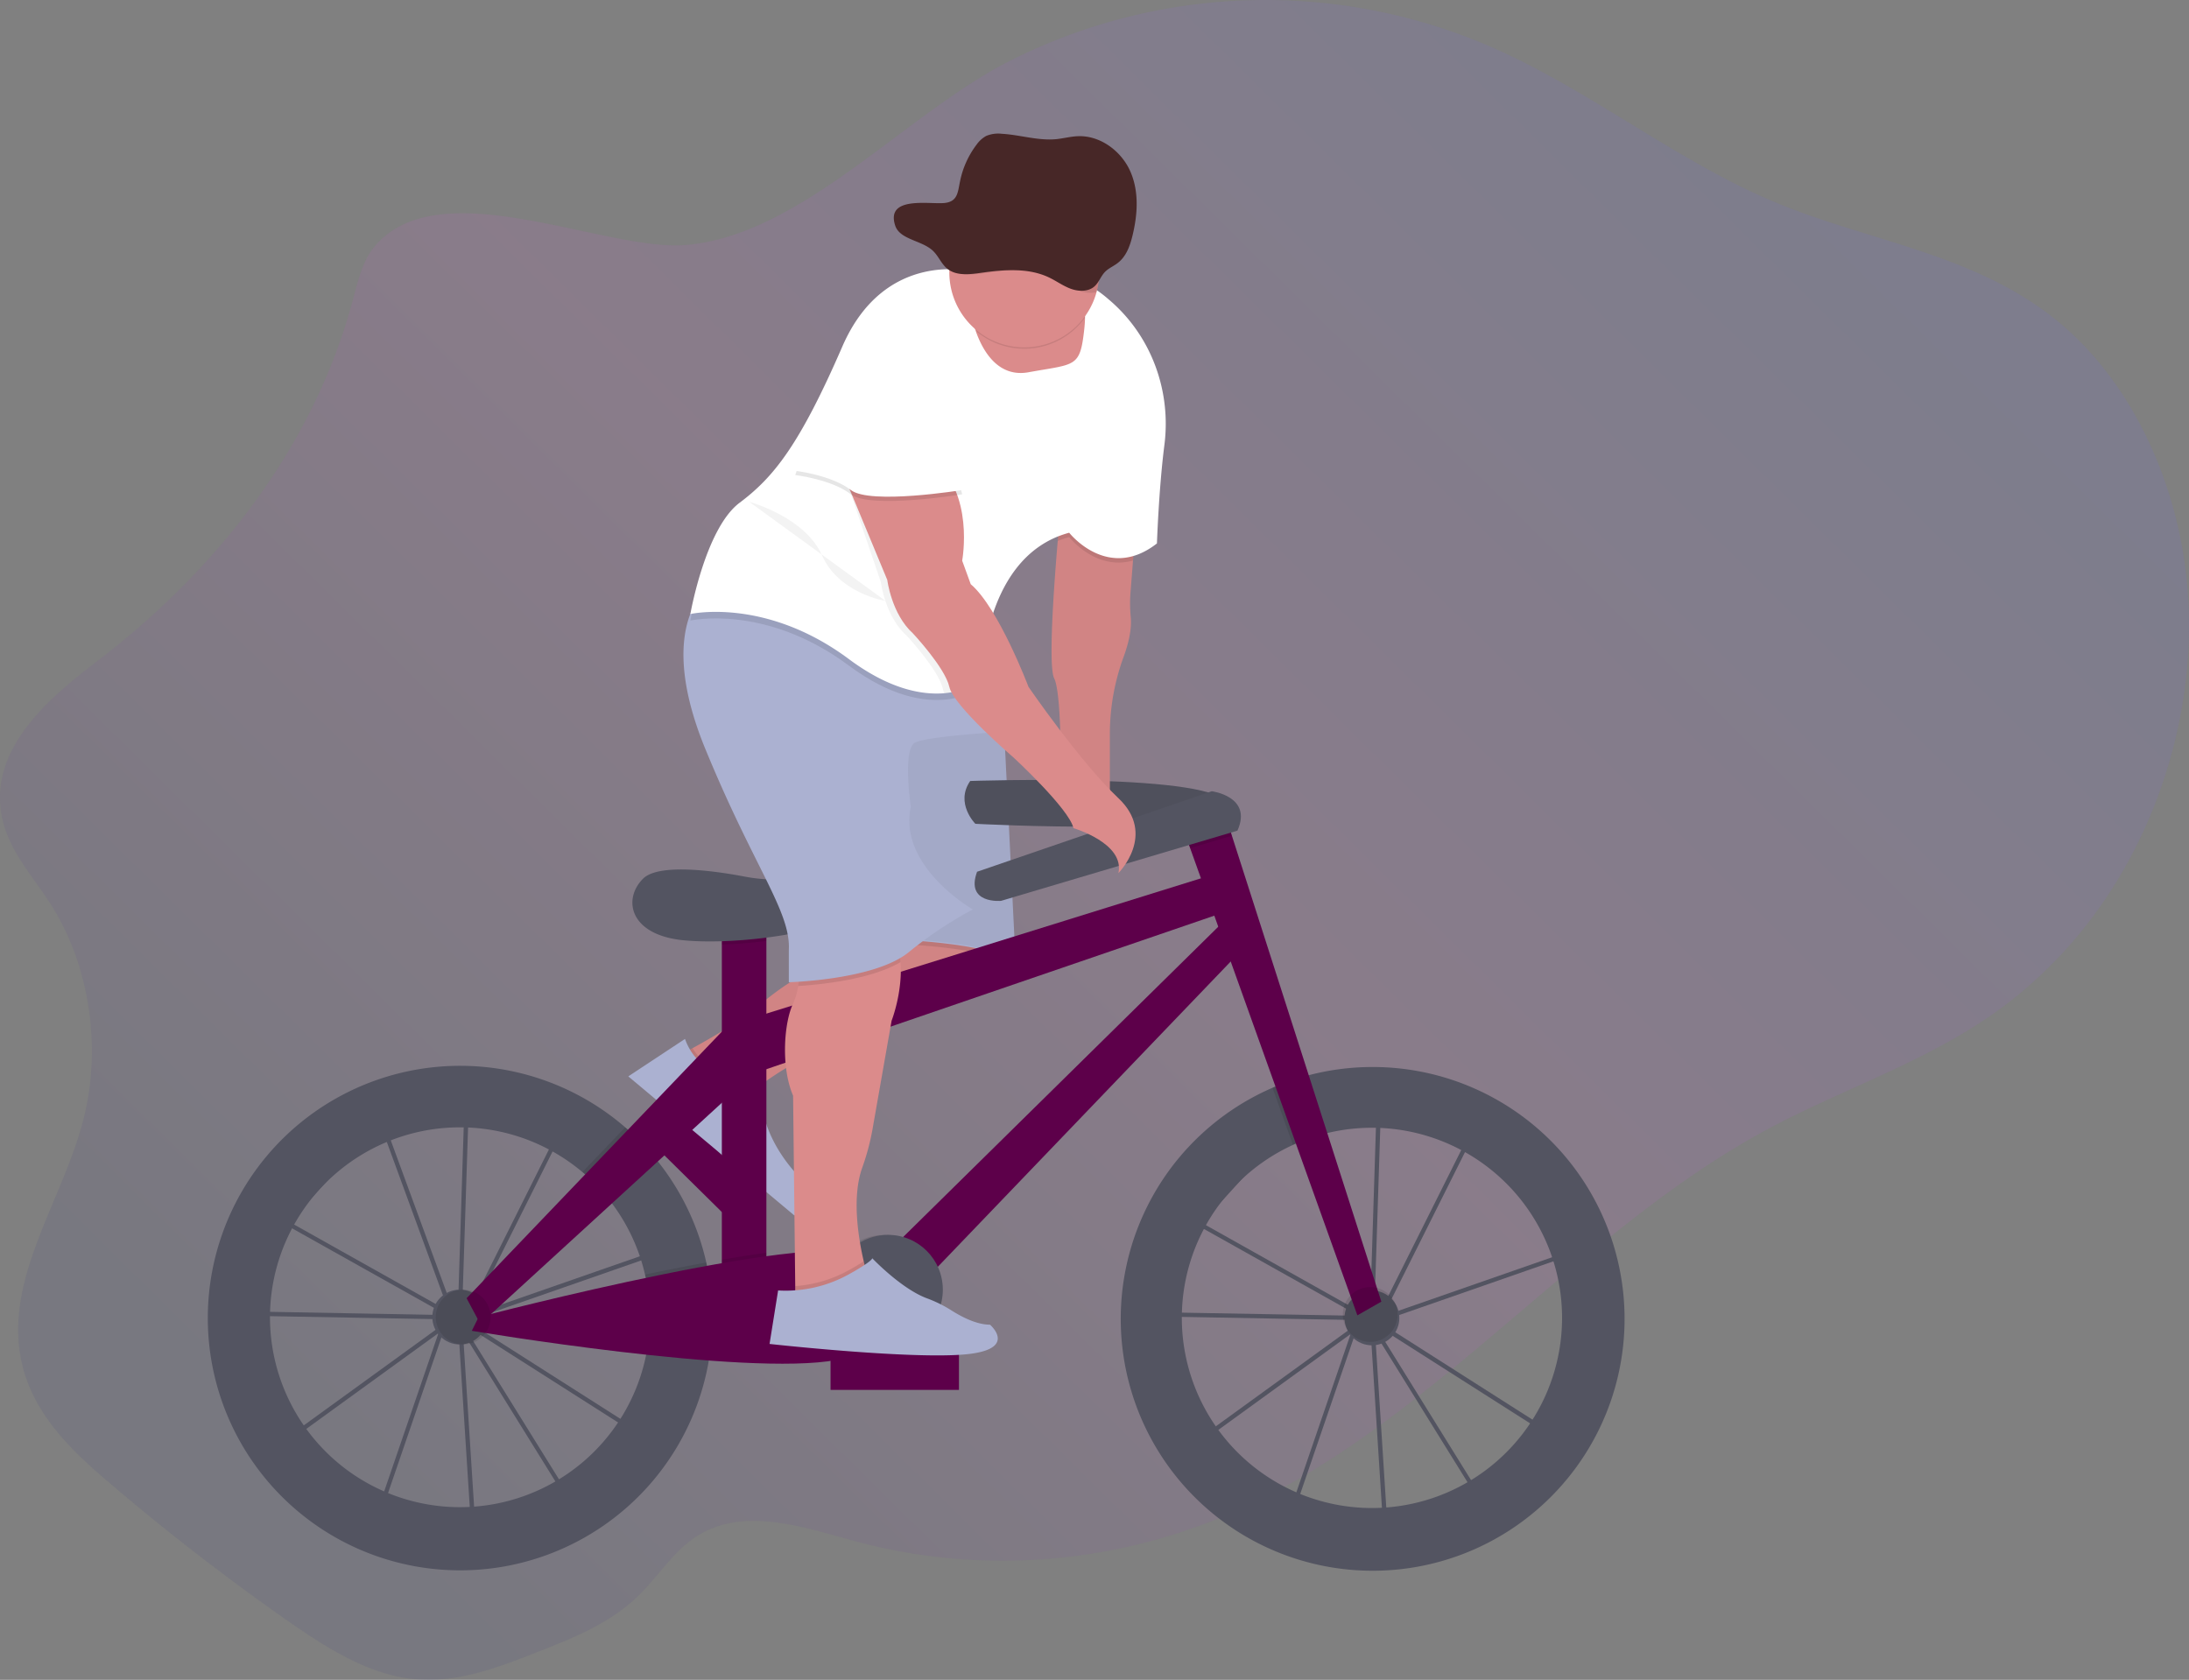 <svg xmlns="http://www.w3.org/2000/svg" xmlns:xlink="http://www.w3.org/1999/xlink" width="1255.128" height="963.327" viewBox="0 0 1255.128 963.327">
  <rect x="0" y="0" width="1255.128" height="963.327" fill="#808080" stroke="none"/>
  <defs>
    <linearGradient id="linear-gradient" x1="0.879" y1="0.203" x2="0.1" y2="0.806" gradientUnits="objectBoundingBox">
      <stop offset="0" stop-color="#6c63ff"/>
      <stop offset="0.481" stop-color="#e25ae7"/>
      <stop offset="1" stop-color="#363280"/>
    </linearGradient>
  </defs>
  <g id="men_svg" transform="translate(-266.872 -202.337)">
    <path id="Path_27" data-name="Path 27" d="M344.7,212.233c-6.725,8.161-9.314,19.635-12.211,30.422C309.17,329.59,251.712,399.517,186.277,449.464c-27.71,21.157-61.446,49.53-55.384,87.463,3.264,20.372,17.586,35.368,28.226,51.96,22.323,34.742,29.563,81.965,18.924,123.555-12.1,47.321-45.922,91.476-35.454,139.325,6.455,29.453,28.373,50.414,49.444,68.429q49.309,42.13,101.76,78.934c23.44,16.445,48.376,32.447,75.694,34.534,24.053,1.841,47.616-7.3,70.454-16.322,19.954-7.891,40.412-16.1,56.525-31.907,10.517-10.321,18.9-23.636,30.582-32.079,27.44-19.832,62.686-7.265,94.151,1.227,74.246,19.93,153.707,12.653,224.358-20.543,108.374-50.929,190.978-157.88,296.984-215.264,45.578-24.679,95.157-39.995,137.361-71.779a256.594,256.594,0,0,0,60.379-65.336c31.907-49.223,49.162-111.982,44.179-173.416s-32.9-120.634-76.75-155.315c-46.941-37.123-106.227-44.057-159.635-66.343C1092.924,163.562,1043.86,124,989.238,99.293A324.8,324.8,0,0,0,709.1,105.54c-59.446,30.067-119.7,100.214-185.909,105.54C476.021,214.761,381.538,167.538,344.7,212.233Z" transform="translate(136.693 131.763)" opacity="0.1" fill="url(#linear-gradient)"/>
    <g id="left_wheel">
      <path id="Path_64" data-name="Path 64" d="M400.535,950.47l-7.695-120.192-.16-.258-7.756,2.7L349.238,936.848l-56.758-40.24,90.408-65.545.086-.258.515-.184,5.829-4.234-94.789-53.15L271.31,798.763l3.682,23.931,109,1.988v2.454l-111.038-1.988-4.2-27.17,31.785-34.926,47.554-55.47.847,2.295,10.063-11.045,37.381,6.7v-1.485l2.454.074v1.853l55.666,9.965-51.9,103.834-7.572,5.486v1.3l120.021-41.823L500.81,896.669,398.952,831.787l-3.583-2.013,60.059,96.8ZM395.626,834.7l7.179,112.142,49.15-21.329Zm-98.888,61.888,51.285,36.362,33.552-97.857Zm101.023-68.306,2.565,1.436,98.606,62.833,13.254-104.153Zm-8.713-8.836,3.08,4.97.54-.393,3.682-116.008-36.5-6.529-10.014,11.045Zm-92.556-47.935,91.844,51.543-1.6-2.614L347.986,714.565l-45.64,50.156Zm102.349-63.066L395.16,822.227l5.547-4.025,50.2-100.41Z" transform="translate(136.693 131.763)" fill="#535461"/>
      <path id="Path_83" data-name="Path 83" d="M535.147,794.566a143.854,143.854,0,0,0-29.1-59.618,144.668,144.668,0,1,0,32.619,91.415,144.28,144.28,0,0,0-3.522-31.8ZM393.786,934.9a108.914,108.914,0,1,1,107.258-89.353A108.914,108.914,0,0,1,393.786,934.9Z" transform="translate(136.693 131.763)" fill="#535461"/>
      <circle id="Ellipse_9" data-name="Ellipse 9" cx="15.72" cy="15.72" r="15.72" transform="translate(514.758 941.914)" fill="#535461"/>
    </g>
    <g id="right_wheel">
      <path id="Path_63" data-name="Path 63" d="M923.558,950.961l-7.682-120.143-.16-.258-7.756,2.7-35.7,104.079L815.5,897.087l90.433-65.545.086-.258.515-.184,5.829-4.234-94.789-53.15-23.231,25.526,3.682,23.93L907,825.111v2.454l-111.037-1.988-4.173-27.133,31.772-34.914L871.082,708.1l.847,2.295,10.063-11.045,37.479,6.713v-1.485l2.454.074V706.5l55.666,9.965L925.644,820.35l-7.572,5.486v1.3L1038.1,785.313l-14.248,111.933L922,832.364l-3.583-2.013,60.059,96.814Zm-4.909-115.774,7.179,112.142L974.977,926Zm-98.876,61.9,51.285,36.362,33.552-97.857ZM920.8,828.781l2.565,1.436,98.606,62.833L1035.221,788.9Zm-8.713-8.836,3.08,4.97.54-.393,3.682-116.008-36.5-6.553-10.014,11.045Zm-92.519-47.922,91.844,51.543-1.6-2.614L871.058,715.08l-45.652,50.168Zm102.312-63.066-3.682,113.75,5.547-4.025,50.2-100.41Z" transform="translate(136.693 131.763)" fill="#535461"/>
      <path id="Path_72" data-name="Path 72" d="M917.311,682.473a144.185,144.185,0,0,0-38.546,5.2,141.829,141.829,0,0,0-18.973,6.713A144.442,144.442,0,1,0,917.3,682.473Zm-.491,252.915a109.049,109.049,0,0,1-45.284-208.232,107.718,107.718,0,0,1,17.868-6.345,109.037,109.037,0,1,1,27.428,214.577Z" transform="translate(136.693 131.763)" fill="#535461"/>
      <circle id="Ellipse_11" data-name="Ellipse 11" cx="15.72" cy="15.72" r="15.72" transform="translate(1037.792 942.405)" fill="#535461"/>
    </g>
    <g id="menbike">
      <rect id="Rectangle_25" data-name="Rectangle 25" width="73.632" height="23.317" transform="translate(646.527 830.862) rotate(44.62)" fill="#5d004a"/>
      <path id="Path_65" data-name="Path 65" d="M522.335,674.349s30.422-16.052,42.179-26.385a160.028,160.028,0,0,1,22.74-16.6l38.166-23.231,79.768-6.136,3.682,13.5s6.136,19.635-55.224,36.816-92.04,44.179-92.04,44.179S522.335,709.938,522.335,674.349Z" transform="translate(136.693 131.763)" fill="#db8b8b"/>
      <path id="Path_66" data-name="Path 66" d="M564.858,693.825c-2.172,1.657-3.252,2.614-3.252,2.614s-39.271,13.5-39.271-22.09c0,0,1.9-1.006,4.909-2.688a33.957,33.957,0,0,0,28.938,16.187h4.16Z" transform="translate(136.693 131.763)" opacity="0.1"/>
      <path id="Path_67" data-name="Path 67" d="M707.717,622.267c-3.412,7.228-15.18,19.108-54.071,29.993-49.837,13.953-79.437,34.362-88.788,41.565-2.172,1.657-3.252,2.614-3.252,2.614s-39.271,13.5-39.271-22.09c0,0,1.9-1.006,4.909-2.688,9.118-4.995,28.422-15.954,37.233-23.746a159.538,159.538,0,0,1,22.74-16.6l38.166-23.231,14.211-1.092,65.557-5.044,3.682,13.5S709.693,618.082,707.717,622.267Z" transform="translate(136.693 131.763)" opacity="0.05"/>
      <path id="Path_68" data-name="Path 68" d="M522.949,666.372l-32.521,21.476,95.231,79.768s13.99-8.59,6.627-18.408c0,0-24.544-20.862-25.771-50.315l-7.363-9.818h-4.16a33.958,33.958,0,0,1-32.044-22.707Z" transform="translate(136.693 131.763)" fill="#abb1d1"/>
      <path id="Path_69" data-name="Path 69" d="M707.717,622.267c-19.635-9.486-67.57-10.5-67.57-10.5l-.515-4.774,65.557-5.044,3.682,13.5S709.693,618.082,707.717,622.267Z" transform="translate(136.693 131.763)" opacity="0.1"/>
      <path id="Path_70" data-name="Path 70" d="M640.147,609.307s57.679,1.227,72.405,13.5l-7.363-148.492H625.42Z" transform="translate(136.693 131.763)" fill="#abb1d1"/>
      <path id="Path_71" data-name="Path 71" d="M640.147,608.694s57.679,1.227,72.405,13.5L705.189,473.7H625.42Z" transform="translate(136.693 131.763)" opacity="0.05"/>
      <path id="Path_73" data-name="Path 73" d="M686.486,518.445s144.381-4.909,147.326,13.757S689.431,543,689.431,543,677.65,531.208,686.486,518.445Z" transform="translate(136.693 131.763)" fill="#535461"/>
      <path id="Path_74" data-name="Path 74" d="M686.486,518.445s144.381-4.909,147.326,13.757S689.431,543,689.431,543,677.65,531.208,686.486,518.445Z" transform="translate(136.693 131.763)" opacity="0.05"/>
      <circle id="Ellipse_7" data-name="Ellipse 7" transform="translate(726.929 1048.006)" fill="none" stroke="#c1272d" stroke-miterlimit="10" stroke-width="1.227"/>
      <rect id="Rectangle_27" data-name="Rectangle 27" width="25.538" height="221.977" transform="translate(680.762 724.859)" fill="#5d004a"/>
      <path id="Path_75" data-name="Path 75" d="M569.607,593.084v17.095c-8.492,1.1-17.181,1.8-25.538,2.074V593.084Z" transform="translate(136.693 131.763)" opacity="0.1"/>
      <path id="Path_76" data-name="Path 76" d="M567.693,574.688a95.4,95.4,0,0,1-10.677-1.436c-13.843-2.651-48.745-8.21-58.133,1.227-11.781,11.781-7.854,32.41,23.575,35.356s85.45-4.909,96.262-16.7C618.72,593.084,599.171,577.105,567.693,574.688Z" transform="translate(136.693 131.763)" fill="#535461"/>
      <path id="Path_77" data-name="Path 77" d="M475.419,583.413l268.144-83.487,8.836,20.629L477.383,614.842Z" transform="translate(224.008 202.339)" fill="#5d004a"/>
      <path id="Path_78" data-name="Path 78" d="M554.979,715.031,748.472,524.483l10.8,15.708L574.614,732.7Z" transform="translate(224.008 202.339)" fill="#5d004a"/>
      <path id="Path_79" data-name="Path 79" d="M889.392,720.811a107.721,107.721,0,0,0-17.868,6.345l-11.732-32.779a141.8,141.8,0,0,1,18.973-6.713Z" transform="translate(136.693 131.763)" opacity="0.1"/>
      <path id="Path_80" data-name="Path 80" d="M834.9,746.46l-13.745,7.854L725.266,486.378l-4.3-11.99,22.593-12.775,5.657,17.647Z" transform="translate(224.008 202.339)" fill="#5d004a"/>
      <path id="Path_81" data-name="Path 81" d="M749.221,479.26l-23.955,7.118-4.3-11.99,22.593-12.775Z" transform="translate(224.008 202.339)" opacity="0.1"/>
      <path id="Path_82" data-name="Path 82" d="M690.413,570.5l134.563-46.167s23.575,2.945,14.726,22.593L704.17,587.193S683.553,589.156,690.413,570.5Z" transform="translate(136.693 131.763)" fill="#535461"/>
      <path id="Path_84" data-name="Path 84" d="M538.669,826.363a146.134,146.134,0,0,1-1.739,22.458c-11.785-.823-23.959-2.05-35.887-3.277a109.945,109.945,0,0,0-.969-44.032c11.622-2.454,23.489-4.8,35.073-6.921a144.28,144.28,0,0,1,3.522,31.772Z" transform="translate(136.693 131.763)" opacity="0.1"/>
      <path id="Path_85" data-name="Path 85" d="M569.607,788.958v26.1H544.069v-22.09C552.9,791.437,561.5,790.075,569.607,788.958Z" transform="translate(136.693 131.763)" opacity="0.1"/>
      <path id="Path_86" data-name="Path 86" d="M404.6,825.909s206.269-54,222.959-33.392,34.374,48.119-17.635,57.936-209.214-16.7-209.214-16.7Z" transform="translate(136.693 131.763)" fill="#5d004a"/>
      <path id="Path_87" data-name="Path 87" d="M506.05,734.948,479.837,758.94a109.224,109.224,0,0,0-15.659-16.3l24.47-25.563a145.751,145.751,0,0,1,17.4,17.868Z" transform="translate(136.693 131.763)" opacity="0.1"/>
      <path id="Path_88" data-name="Path 88" d="M310.409,744.5l154.2-161.083,4.921,37.319L318.263,759.223Z" transform="translate(224.008 202.339)" fill="#5d004a"/>
      <circle id="Ellipse_8" data-name="Ellipse 8" cx="15.72" cy="15.72" r="15.72" transform="translate(516.734 941.914)" opacity="0.1"/>
      <circle id="Ellipse_10" data-name="Ellipse 10" cx="15.72" cy="15.72" r="15.72" transform="translate(1036.811 940.442)" opacity="0.1"/>
      <circle id="Ellipse_12" data-name="Ellipse 12" cx="31.429" cy="31.429" r="31.429" transform="translate(742.637 910.498)" opacity="0.1"/>
      <circle id="Ellipse_13" data-name="Ellipse 13" cx="31.429" cy="31.429" r="31.429" transform="translate(744.613 910.498)" fill="#535461"/>
      <rect id="Rectangle_28" data-name="Rectangle 28" width="16.702" height="58.341" rx="8.345" transform="translate(760.957 944.576) rotate(-36.79)" fill="#6c63ff"/>
      <path id="Path_89" data-name="Path 89" d="M781.275,373.684l-2.921,36.951a82.976,82.976,0,0,0,.184,14.052c.38,4.136,0,11.376-4.05,22.421a128.723,128.723,0,0,0-7.94,44.057v42.056l-28.226-4.909s1.227-58.906-3.682-68.723,3.682-96.949,3.682-96.949Z" transform="translate(136.693 131.763)" fill="#db8b8b"/>
      <path id="Path_90" data-name="Path 90" d="M779.827,391.994l-1.473,18.641a82.882,82.882,0,0,0,.2,14.039c.38,4.136,0,11.376-4.05,22.433a128.722,128.722,0,0,0-7.94,44.057v42.056l-28.226-4.909s1.227-58.906-3.682-68.723c-3.473-6.958-.184-52.7,2.037-78.8.92-10.738,1.644-18.15,1.644-18.15l42.952,11.045Z" transform="translate(136.693 131.763)" opacity="0.05"/>
      <path id="Path_91" data-name="Path 91" d="M641.4,655.941,630.783,716.32A137.7,137.7,0,0,1,624.647,740c-6.222,17.009-2.246,40.854.773,53.862,1.338,5.743,2.454,9.376,2.454,9.376l-31.907,17.181-9.818-7.363v-4.909L584.923,698.93c-7.363-17.181-4.909-42.952,0-52.77a41.6,41.6,0,0,0,2.921-10.088c2.454-13.156,3.215-31.637,3.215-31.637s19.635-33.135,42.952-11.045c8.59,8.136,11.855,18.776,12.542,28.962C647.756,639.791,641.4,655.941,641.4,655.941Z" transform="translate(136.693 131.763)" fill="#db8b8b"/>
      <path id="Path_92" data-name="Path 92" d="M646.553,622.316c-17.021,10.112-46.634,12.972-58.709,13.72,2.454-13.156,3.215-31.637,3.215-31.637s19.635-33.135,42.952-11.045C642.6,601.49,645.866,612.13,646.553,622.316Z" transform="translate(136.693 131.763)" opacity="0.1"/>
      <path id="Path_93" data-name="Path 93" d="M688.008,592.126a224.575,224.575,0,0,0-36.816,24.544c-19.635,15.954-68.723,17.181-68.723,17.181V615.443c1.227-22.09-19.635-46.634-47.861-115.357-18.028-43.885-13.033-68.723-7.069-81,3.387-6.934,7.069-9.818,7.069-9.818l153.4,29.453,5.486,16.445,11.7,35.1s-42.952,2.454-50.315,6.136-2.454,36.816-2.454,36.816C645.056,567.582,688.008,592.126,688.008,592.126Z" transform="translate(136.693 131.763)" fill="#abb1d1"/>
      <path id="Path_94" data-name="Path 94" d="M781.275,373.684l-1.448,18.31c-21.353,6.136-36.6-13.4-36.6-13.4a56.209,56.209,0,0,0-6.553,2.2c.92-10.738,1.644-18.15,1.644-18.15Z" transform="translate(136.693 131.763)" opacity="0.1"/>
      <path id="Path_95" data-name="Path 95" d="M693.493,455.17c-.577,5.731-.577,9.327-.577,9.327s-28.226,23.317-76.087-12.272-90.813-25.771-90.813-25.771.5-2.847,1.522-7.363c3.387-6.934,7.069-9.818,7.069-9.818l153.4,29.453Z" transform="translate(136.693 131.763)" opacity="0.1"/>
      <path id="Path_96" data-name="Path 96" d="M797.818,325.762c-3.2,24.974-4.271,56.451-4.271,56.451-28.226,22.09-50.315-6.136-50.315-6.136-26.655,7.155-39.185,30.484-45.087,50.843a135.924,135.924,0,0,0-5.228,33.834s-7.461,6.136-21.206,7.363c-13,1.092-31.625-2.295-54.881-19.635-47.861-35.589-90.813-25.771-90.813-25.771s8.59-49.088,28.226-63.815,34.362-33.135,58.906-89.586,74.859-42.952,74.859-42.952,2.454-11.045,47.861,0A73.963,73.963,0,0,1,765.776,242.2C790.062,262.622,801.843,294.3,797.818,325.762Z" transform="translate(136.693 131.763)" fill="#fff"/>
      <path id="Path_97" data-name="Path 97" d="M752.277,254.031c-.061,1.632-.2,3.448-.417,5.473-2.454,22.09-4.909,19.635-31.907,24.544-16.788,3.056-25.514-10.971-29.711-22.016a69.5,69.5,0,0,1-3.424-12.346l58.906-9.818S752.78,237.894,752.277,254.031Z" transform="translate(136.693 131.763)" fill="#db8b8b"/>
      <path id="Path_98" data-name="Path 98" d="M698.145,426.981a135.924,135.924,0,0,0-5.228,33.834s-7.461,6.136-21.206,7.363a11.436,11.436,0,0,1-.884-2.454c-2.454-11.045-20.862-30.68-20.862-30.68-12.272-11.045-14.726-30.68-14.726-30.68l-20.249-59.519-6.75-5.522s28.226-22.09,52.77-3.682,17.181,57.679,17.181,57.679l4.909,13.5C688.192,411.114,693.371,418.686,698.145,426.981Z" transform="translate(136.693 131.763)" opacity="0.05"/>
      <path id="Path_99" data-name="Path 99" d="M611.921,338.095l27,65.042s2.454,19.635,14.727,30.68c0,0,18.408,19.635,20.862,30.68s36.816,40.5,36.816,40.5,31.907,29.453,34.362,40.5c0,0,29.453,8.59,25.771,25.771,0,0,22.09-22.09,0-42.952S719.915,464.5,719.915,464.5s-17.181-45.407-33.135-58.906l-4.909-13.5s7.363-39.271-17.181-57.679S611.921,338.095,611.921,338.095Z" transform="translate(136.693 131.763)" fill="#db8b8b"/>
      <path id="Path_100" data-name="Path 100" d="M627.875,803.206l-31.907,17.181-9.818-7.363v-4.909a74.318,74.318,0,0,0,31.355-9.462c2.945-1.669,5.719-3.313,7.94-4.762C626.734,799.573,627.875,803.206,627.875,803.206Z" transform="translate(136.693 131.763)" opacity="0.1"/>
      <path id="Path_101" data-name="Path 101" d="M664.691,286.552l17.181,67.5s-52.77,8.59-63.815,0S586.15,343,586.15,343s22.09-63.815,34.362-71.178S664.691,286.552,664.691,286.552Z" transform="translate(136.693 131.763)" opacity="0.1"/>
      <path id="Path_102" data-name="Path 102" d="M664.691,284.1l17.181,67.5s-52.77,8.59-63.815,0-31.907-11.045-31.907-11.045,22.09-63.815,34.362-71.178S664.691,284.1,664.691,284.1Z" transform="translate(136.693 131.763)" fill="#fff"/>
      <path id="Path_103" data-name="Path 103" d="M752.277,252.8a42.952,42.952,0,0,1-62.035,8,69.5,69.5,0,0,1-3.424-12.346l58.906-9.818S752.78,236.666,752.277,252.8Z" transform="translate(136.693 131.763)" opacity="0.1"/>
      <path id="Path_104" data-name="Path 104" d="M760.413,226.419a42.952,42.952,0,1,1-85.9,0v-2.135a42.965,42.965,0,1,1,85.9,2.135Z" transform="translate(136.693 131.763)" fill="#db8b8b"/>
      <path id="Path_105" data-name="Path 105" d="M760.413,226.419a42.817,42.817,0,0,1-1.62,11.708,16.531,16.531,0,0,1-9.916-.908c-4.59-1.8-8.529-4.909-12.935-7.142-12.407-6.283-27.17-5.044-40.915-2.97-6.823,1.031-14.567,1.988-19.93-2.356a6.266,6.266,0,0,1-.528-.466,42.965,42.965,0,0,1,85.9,2.135Z" transform="translate(136.693 131.763)" opacity="0.1"/>
      <path id="Path_107" data-name="Path 107" d="M559.765,358.344s31.907,8.59,41.725,30.68,36.374,26.127,36.374,26.127" transform="translate(136.693 131.763)" opacity="0.05"/>
      <rect id="Rectangle_29" data-name="Rectangle 29" width="73.632" height="23.317" transform="translate(743.092 976.08)" fill="#5d004a"/>
      <path id="Path_108" data-name="Path 108" d="M617.456,801.046c6.59-3.682,12.37-7.363,12.873-8.885,0,0,16.629,17.549,31.441,23a74.114,74.114,0,0,1,14.223,7.069c5.866,3.682,14.235,8.014,21.832,8.014,0,0,17.181,14.727-15.954,17.181s-110.448-6.136-110.448-6.136l4.909-30.68h0A74.577,74.577,0,0,0,617.456,801.046Z" transform="translate(136.693 131.763)" fill="#abb1d1"/>
    </g>
    <path id="hat" d="M643.436,199.85c2.614,8.2,15.168,8.455,21.611,14.493,3.35,3.142,4.909,7.78,8.59,10.579,5.117,3.9,12.505,3.043,19.022,2.111,13.119-1.865,27.207-2.982,39.037,2.675,4.2,2,7.965,4.8,12.346,6.431s9.818,1.829,13.377-1.068c2.847-2.319,3.89-6.136,6.467-8.689,2-2.013,4.786-3.142,7.069-4.909,5.007-3.78,7.167-9.94,8.59-15.831,2.945-12.125,3.792-25.195-1.227-36.693s-17.095-20.862-30.275-20.261c-4.037.184-7.977,1.227-12,1.669-10.493,1.068-20.862-2.454-31.392-3.056a17.88,17.88,0,0,0-9,1.227,16.419,16.419,0,0,0-5.412,4.847,51.7,51.7,0,0,0-9.646,21.452c-1.227,5.878-1.289,11.2-8.492,12.113C663.918,188.02,637.9,182.51,643.436,199.85Z" transform="translate(136.693 131.763)" fill="#472727"/>
  </g>
</svg>
